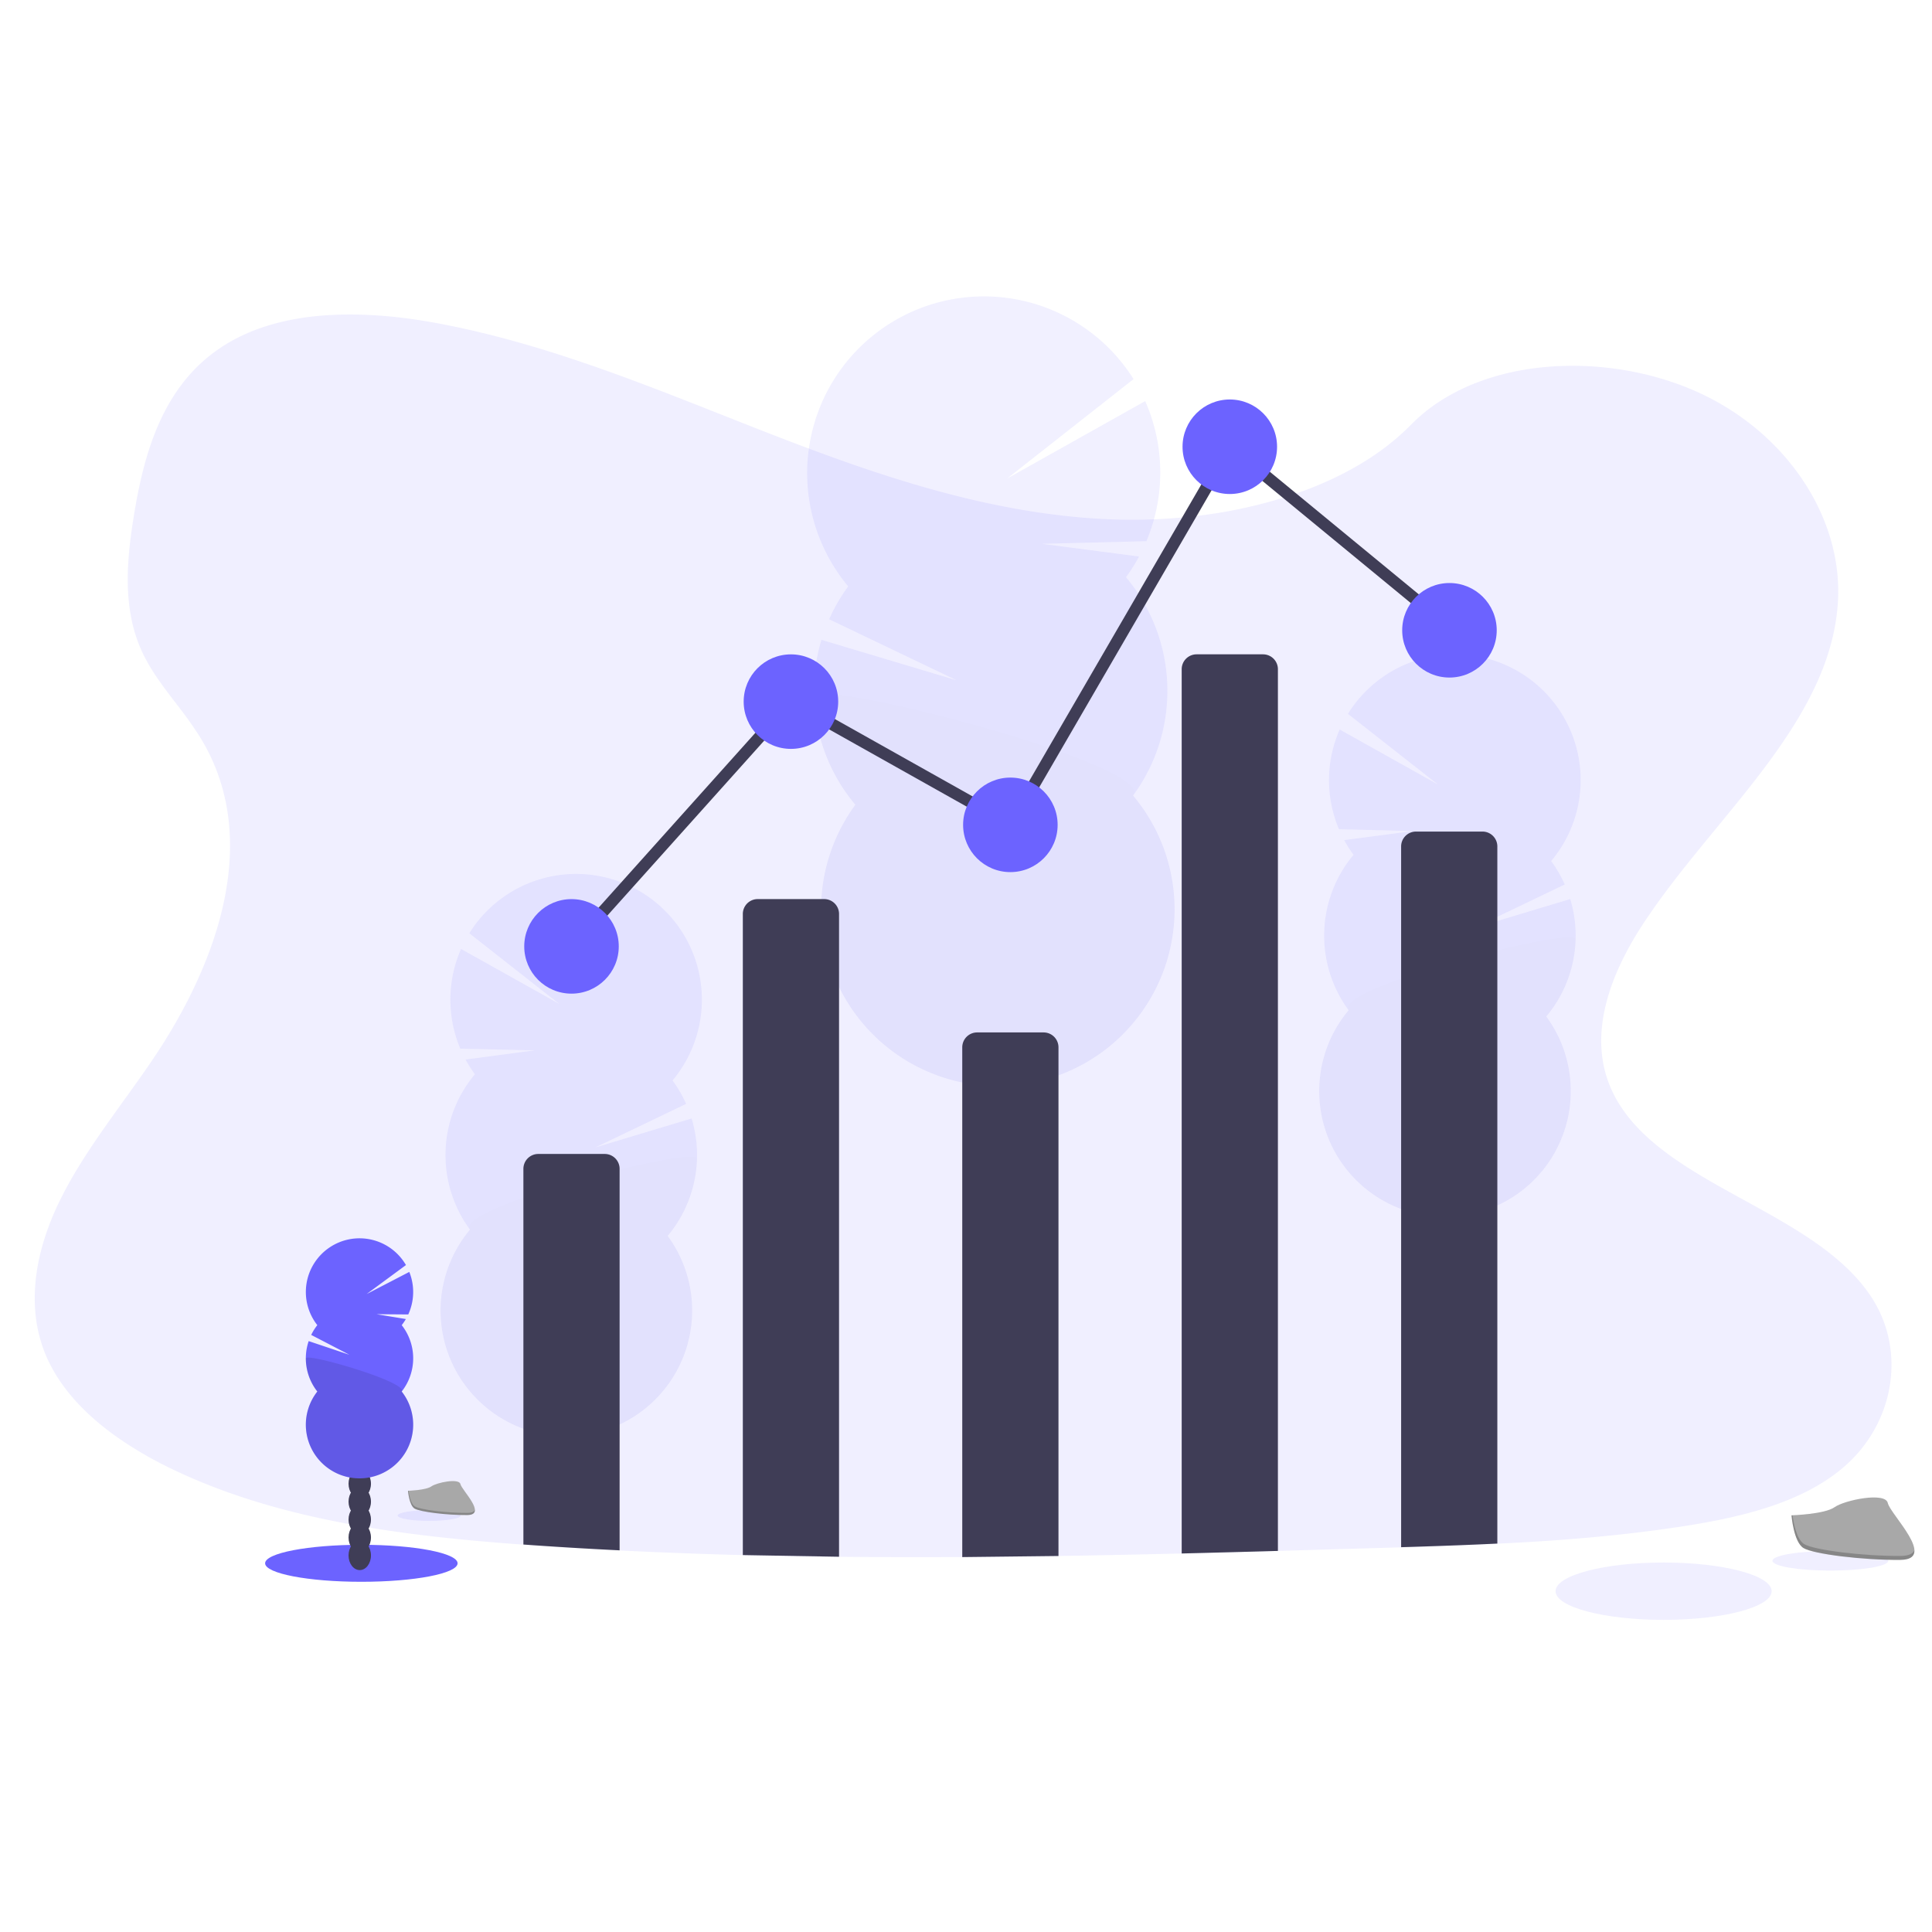 <svg
   xmlns:dc="http://purl.org/dc/elements/1.1/"
   xmlns:cc="http://creativecommons.org/ns#"
   xmlns:rdf="http://www.w3.org/1999/02/22-rdf-syntax-ns#"
   xmlns:svg="http://www.w3.org/2000/svg"
   xmlns="http://www.w3.org/2000/svg"
   version="1.1"
   viewBox="0 0 784.41 784.41"
   height="784.41"
   width="784.41"
   data-name="Layer 1"
   id="b43bf247-fd00-4c66-86de-2f4e4870ba29">
  <defs
     id="defs9">
    <linearGradient
       gradientUnits="userSpaceOnUse"
       gradientTransform="matrix(-1,0,0,1,2040,0)"
       y2="609.55"
       x2="1147.32"
       y1="609.55"
       x1="990.77"
       id="e697e668-bf6d-4d5c-9412-9fae30629717">
      <stop
         id="stop2"
         stop-opacity="0.25"
         stop-color="gray"
         offset="0" />
      <stop
         id="stop4"
         stop-opacity="0.12"
         stop-color="gray"
         offset="0.54" />
      <stop
         id="stop6"
         stop-opacity="0.1"
         stop-color="gray"
         offset="1" />
    </linearGradient>
  </defs>
  <title
     id="title11">visual data</title>
  <ellipse
     style="opacity:0.1;fill:#6c63ff;stroke-width:0.685"
     id="ellipse13"
     ry="11.644"
     rx="43.861"
     cy="646.039"
     cx="675.439" />
  <path
     style="opacity:0.1;fill:#6c63ff;stroke-width:0.685"
     id="path15"
     d="m 747.774,596.332 c -16.688,13.844 -40.434,19.573 -63.399,23.191 l -3.865,0.589 c -23.986,3.577 -48.24,5.483 -72.576,6.641 -13.021,0.63 -26.042,1.076 -39.063,1.473 l -10.204,0.302 q -19.874,0.589 -39.824,1.158 -19.532,0.555 -39.063,1.042 -25.014,0.61 -50.029,1.014 -19.532,0.308 -39.063,0.425 -25.021,0.144 -50.029,-0.096 -19.545,-0.199 -39.063,-0.685 -25.028,-0.644 -50.029,-1.885 -16.969,-0.829 -33.917,-1.994 l -5.147,-0.363 c -48.5,-3.495 -97.871,-9.766 -140.313,-29.585 l -1.144,-0.541 c -0.569,-0.267 -1.138,-0.535 -1.706,-0.816 A 153.588,153.588 0 0 1 47.025,583.119 C 34.477,574.169 24.115,563.245 18.639,550.286 10.059,529.959 14.596,507.11 24.396,487.236 c 9.8,-19.874 24.514,-37.816 37.24,-56.532 3.728,-5.483 7.264,-11.171 10.554,-17.003 20.56,-36.576 30.757,-78.901 9.204,-114.147 a 156.651,156.651 0 0 0 -9.204,-13.021 c -5.256,-6.853 -10.602,-13.706 -14.214,-21.293 -8.423,-17.654 -6.613,-37.508 -3.543,-56.368 4.112,-25.076 11.65,-52.084 35.212,-67.751 24.445,-16.27 59.143,-15.447 89.483,-9.595 47.171,9.039 90.709,27.961 134.659,45.026 43.95,17.065 89.99,32.669 138.312,34.348 a 220.735,220.735 0 0 0 31.1,-1.131 v 0 a 197.243,197.243 0 0 0 40.516,-8.532 c 19.018,-6.264 36.322,-15.687 49.151,-28.784 27.516,-27.995 79.223,-30.113 116.505,-13.206 35.575,16.132 58.581,50.275 56.882,84.377 -1.933,37.96 -30.36,69.17 -56.409,101.181 -3.159,3.879 -6.278,7.772 -9.314,11.692 q -2.543,3.283 -4.989,6.579 v 0 c -2.858,3.879 -5.62,7.778 -8.224,11.726 -13.309,20.238 -22.718,44.546 -13.556,66.394 5.14,12.233 14.947,21.567 26.769,29.716 26.488,18.25 63.05,30.531 79.497,56.08 14.172,22.019 8.923,51.742 -12.254,69.341 z" />
  <g
     transform="matrix(0.685,0,0,0.685,14.102,120.109)"
     style="opacity:0.1"
     id="g31">
    <path
       style="fill:#3f3d56"
       id="path17"
       transform="translate(-43.21,-57.79)"
       d="m 598.71,607.14 q 0.06,1.41 0.21,2.76 11.67,-4.65 22.91,-10 a 18.57,18.57 0 0 0 10.59,-5.18 c 2.19,-1.1 4.37,-2.25 6.53,-3.4 a 26.82,26.82 0 0 0 -1.66,-3 c -4.21,-6.65 -10.61,-10.81 -17.66,-10.58 -7.05,0.23 -13.15,4.8 -16.92,11.69 a 34.46,34.46 0 0 0 -4,17.71 z" />
    <path
       style="fill:#3f3d56"
       id="path19"
       transform="translate(-43.21,-57.79)"
       d="m 597.56,572.17 a 34.57,34.57 0 0 0 5.15,17.32 c 4.22,6.63 10.62,10.79 17.67,10.56 0.49,0 1,-0.07 1.45,-0.11 a 18.57,18.57 0 0 0 10.59,-5.18 25.47,25.47 0 0 0 4.87,-6.38 35.82,35.82 0 0 0 -1.14,-35 c -4.22,-6.65 -10.62,-10.81 -17.67,-10.58 -7.05,0.23 -13.14,4.8 -16.91,11.69 a 34.47,34.47 0 0 0 -4.01,17.68 z" />
    <ellipse
       style="fill:#3f3d56"
       id="ellipse21"
       transform="rotate(-1.88,-1164.773,1824.132)"
       ry="28.63"
       rx="21.87"
       cy="536.48"
       cx="618.28" />
    <ellipse
       style="fill:#3f3d56"
       id="ellipse23"
       transform="rotate(-1.88,-1165.721,1789.062)"
       ry="28.63"
       rx="21.87"
       cy="501.51"
       cx="617.13" />
    <ellipse
       style="fill:#3f3d56"
       id="ellipse25"
       transform="rotate(-1.88,-1166.98,1754.292)"
       ry="28.63"
       rx="21.87"
       cy="466.54"
       cx="615.99" />
    <path
       style="fill:#6c63ff"
       id="path27"
       transform="translate(-43.21,-57.79)"
       d="m 690,224.56 a 104.08,104.08 0 0 0 7.74,-12.25 l -57.74,-7.54 62.12,-1.58 a 104.89,104.89 0 0 0 -0.72,-83 l -81.91,45.95 75,-59 A 104.75,104.75 0 1 0 525.38,230 105.16,105.16 0 0 0 514.07,249.48 l 75.81,36.28 -80.36,-24.06 A 104.8,104.8 0 0 0 529.63,359.45 104.74,104.74 0 1 0 694.19,354 104.77,104.77 0 0 0 690,224.56 Z" />
    <path
       style="opacity:0.1"
       id="path29"
       transform="translate(-43.21,-57.79)"
       d="m 505.1,295.42 a 104.26,104.26 0 0 0 24.53,64 A 104.74,104.74 0 1 0 694.19,354 C 707.64,335.74 504.72,283.67 505.1,295.42 Z" />
  </g>
  <g
     transform="matrix(0.685,0,0,0.685,14.102,120.109)"
     style="opacity:0.1"
     id="g47">
    <path
       style="fill:#3f3d56"
       id="path33"
       transform="translate(-43.21,-57.79)"
       d="m 369.39,791.35 c 0,0.66 -0.07,1.32 -0.15,2 q -8.3,-3.3 -16.31,-7.07 a 13.21,13.21 0 0 1 -7.54,-3.67 q -2.34,-1.19 -4.65,-2.42 a 18.9,18.9 0 0 1 1.18,-2.12 c 3,-4.74 7.54,-7.7 12.56,-7.54 5.02,0.16 9.36,3.4 12,8.3 a 24.5,24.5 0 0 1 2.91,12.52 z" />
    <path
       style="fill:#3f3d56"
       id="path35"
       transform="translate(-43.21,-57.79)"
       d="m 370.17,766.46 a 24.59,24.59 0 0 1 -3.64,12.33 c -3,4.72 -7.55,7.69 -12.56,7.53 l -1,-0.08 a 13.21,13.21 0 0 1 -7.54,-3.67 18,18 0 0 1 -3.47,-4.54 25.53,25.53 0 0 1 0.78,-24.89 c 3,-4.74 7.55,-7.7 12.56,-7.54 5.01,0.16 9.36,3.4 12.05,8.3 a 24.5,24.5 0 0 1 2.82,12.56 z" />
    <ellipse
       style="fill:#3f3d56"
       id="ellipse37"
       transform="rotate(-88.19,304.008,734.493)"
       ry="15.56"
       rx="20.37"
       cy="741.08"
       cx="355.4" />
    <ellipse
       style="fill:#3f3d56"
       id="ellipse39"
       transform="rotate(-88.19,304.789,709.606)"
       ry="15.56"
       rx="20.37"
       cy="716.19"
       cx="356.18" />
    <ellipse
       style="fill:#3f3d56"
       id="ellipse41"
       transform="rotate(-88.19,305.575,684.715)"
       ry="15.56"
       rx="20.37"
       cy="691.3"
       cx="356.97" />
    <path
       style="fill:#6c63ff"
       id="path43"
       transform="translate(-43.21,-57.79)"
       d="m 304.12,519.17 a 75.81,75.81 0 0 1 -5.53,-8.71 l 41.08,-5.46 -44.21,-1 a 74.64,74.64 0 0 1 0.44,-59.08 l 58.33,32.63 -53.42,-41.95 a 74.54,74.54 0 1 1 120.42,87.26 74.43,74.43 0 0 1 8.07,13.86 l -53.92,25.88 57.17,-17.2 a 74.65,74.65 0 0 1 -14.22,69.6 74.54,74.54 0 1 1 -117.12,-3.7 74.54,74.54 0 0 1 2.91,-92.12 z" />
    <path
       style="opacity:0.1"
       id="path45"
       transform="translate(-43.21,-57.79)"
       d="M 435.72,569.43 A 74.27,74.27 0 0 1 418.33,615 74.54,74.54 0 1 1 301.21,611.3 c -9.59,-13 134.79,-50.24 134.51,-41.87 z" />
  </g>
  <g
     transform="matrix(0.685,0,0,0.685,14.102,120.109)"
     style="opacity:0.1"
     id="g63">
    <path
       style="fill:#3f3d56"
       id="path49"
       transform="translate(-43.21,-57.79)"
       d="m 890.16,661.3 c 0,0.67 -0.07,1.32 -0.14,2 q -8.31,-3.3 -16.31,-7.07 a 13.26,13.26 0 0 1 -7.55,-3.67 c -1.55,-0.79 -3.11,-1.6 -4.65,-2.42 a 20.63,20.63 0 0 1 1.18,-2.12 c 3,-4.74 7.54,-7.7 12.56,-7.54 5.02,0.16 9.36,3.4 12,8.3 a 24.5,24.5 0 0 1 2.91,12.52 z" />
    <path
       style="fill:#3f3d56"
       id="path51"
       transform="translate(-43.21,-57.79)"
       d="m 891,636.41 a 24.59,24.59 0 0 1 -3.65,12.33 c -3,4.72 -7.54,7.69 -12.56,7.53 l -1,-0.08 a 13.26,13.26 0 0 1 -7.55,-3.67 18.32,18.32 0 0 1 -3.47,-4.54 25.53,25.53 0 0 1 0.78,-24.89 c 3,-4.73 7.55,-7.7 12.56,-7.54 5.01,0.16 9.37,3.4 12.05,8.3 a 24.5,24.5 0 0 1 2.84,12.56 z" />
    <ellipse
       style="fill:#3f3d56"
       id="ellipse53"
       transform="rotate(-88.19,824.791,604.421)"
       ry="15.56"
       rx="20.37"
       cy="611.03"
       cx="876.17" />
    <ellipse
       style="fill:#3f3d56"
       id="ellipse55"
       transform="rotate(-88.19,825.582,579.535)"
       ry="15.56"
       rx="20.37"
       cy="586.14"
       cx="876.96" />
    <ellipse
       style="fill:#3f3d56"
       id="ellipse57"
       transform="rotate(-88.19,826.363,554.648)"
       ry="15.56"
       rx="20.37"
       cy="561.26"
       cx="877.74" />
    <path
       style="fill:#6c63ff"
       id="path59"
       transform="translate(-43.21,-57.79)"
       d="m 824.89,389.12 a 73.57,73.57 0 0 1 -5.52,-8.71 l 41.08,-5.41 -44.21,-1.07 a 74.7,74.7 0 0 1 0.43,-59.08 L 875,347.48 821.58,305.55 a 74.55,74.55 0 1 1 120.42,87.26 74.39,74.39 0 0 1 8.06,13.86 l -53.92,25.88 57.17,-17.2 a 74.57,74.57 0 0 1 -14.22,69.59 74.53,74.53 0 1 1 -117.09,-3.7 74.54,74.54 0 0 1 2.91,-92.12 z" />
    <path
       style="opacity:0.1"
       id="path61"
       transform="translate(-43.21,-57.79)"
       d="M 956.5,439.38 A 74.2,74.2 0 0 1 939.1,484.94 74.53,74.53 0 1 1 822,481.24 C 812.4,468.25 956.76,431 956.5,439.38 Z" />
  </g>
  <ellipse
     style="fill:#6c63ff;stroke-width:0.685"
     id="ellipse65"
     ry="7.511"
     rx="39.07"
     cy="634.71"
     cx="146.712" />
  <ellipse
     style="fill:#3f3d56;stroke-width:0.685"
     id="ellipse67"
     ry="5.955"
     rx="4.551"
     cy="631.517"
     cx="146.061" />
  <ellipse
     style="fill:#3f3d56;stroke-width:0.685"
     id="ellipse69"
     ry="5.955"
     rx="4.551"
     cy="624.239"
     cx="146.061" />
  <ellipse
     style="fill:#3f3d56;stroke-width:0.685"
     id="ellipse71"
     ry="5.955"
     rx="4.551"
     cy="616.961"
     cx="146.061" />
  <ellipse
     style="fill:#3f3d56;stroke-width:0.685"
     id="ellipse73"
     ry="5.955"
     rx="4.551"
     cy="609.682"
     cx="146.061" />
  <ellipse
     style="fill:#3f3d56;stroke-width:0.685"
     id="ellipse75"
     ry="5.955"
     rx="4.551"
     cy="602.404"
     cx="146.061" />
  <ellipse
     style="fill:#3f3d56;stroke-width:0.685"
     id="ellipse77"
     ry="5.955"
     rx="4.551"
     cy="595.126"
     cx="146.061" />
  <ellipse
     style="fill:#3f3d56;stroke-width:0.685"
     id="ellipse79"
     ry="5.955"
     rx="4.551"
     cy="587.848"
     cx="146.061" />
  <path
     style="fill:#6c63ff;stroke-width:0.685"
     id="path81"
     d="m 163.092,538.039 a 22.15,22.15 0 0 0 1.693,-2.495 l -11.952,-1.967 12.925,0.103 a 21.855,21.855 0 0 0 0.418,-17.27 l -17.346,8.998 15.995,-11.781 a 21.793,21.793 0 1 0 -35.993,24.391 21.93,21.93 0 0 0 -2.481,3.975 l 15.516,8.059 -16.544,-5.551 a 21.807,21.807 0 0 0 3.509,20.464 21.793,21.793 0 1 0 34.266,0 21.807,21.807 0 0 0 0,-26.947 z" />
  <path
     style="opacity:0.1;stroke-width:0.685"
     id="path83"
     d="m 124.172,551.512 a 21.704,21.704 0 0 0 4.66,13.473 21.793,21.793 0 1 0 34.266,0 c 2.913,-3.708 -38.926,-15.92 -38.926,-13.473 z" />
  <path
     style="fill:#3f3d56;stroke-width:0.685"
     id="path85"
     d="m 251.567,474.564 v 154.883 q -16.969,-0.829 -33.917,-1.994 l -5.147,-0.363 V 474.564 a 6.045,6.045 0 0 1 6.045,-6.045 h 26.974 a 6.045,6.045 0 0 1 6.045,6.045 z" />
  <path
     style="fill:#3f3d56;stroke-width:0.685"
     id="path87"
     d="M 301.595,631.373 V 371.081 a 6.045,6.045 0 0 1 6.045,-6.045 h 26.974 a 6.045,6.045 0 0 1 6.045,6.045 v 260.971 z" />
  <path
     style="fill:#3f3d56;stroke-width:0.685"
     id="path89"
     d="M 390.687,632.188 V 425.221 a 6.045,6.045 0 0 1 6.045,-6.045 h 26.974 a 6.045,6.045 0 0 1 6.045,6.045 v 206.522 z" />
  <path
     style="fill:#3f3d56;stroke-width:0.685"
     id="path91"
     d="m 518.842,271.709 v 357.978 q -19.532,0.555 -39.063,1.042 V 271.709 a 6.045,6.045 0 0 1 6.045,-6.045 h 26.974 a 6.045,6.045 0 0 1 6.045,6.045 z" />
  <path
     style="fill:#3f3d56;stroke-width:0.685"
     id="path93"
     d="m 607.934,343.668 v 283.038 c -13.021,0.63 -26.042,1.076 -39.063,1.473 V 343.668 a 6.045,6.045 0 0 1 6.045,-6.045 h 26.974 a 6.045,6.045 0 0 1 6.045,6.045 z" />
  <polyline
     transform="matrix(0.685,0,0,0.685,14.102,120.109)"
     style="fill:none;stroke:#3f3d56;stroke-width:7;stroke-linecap:round;stroke-miterlimit:10"
     id="polyline95"
     stroke-miterlimit="10"
     points="318.5 385.41 448.5 240.41 578.5 313.41 708.5 89.41 838.5 196.41" />
  <circle
     style="fill:#6c63ff;stroke-width:0.685"
     id="circle97"
     r="19.189"
     cy="384.239"
     cx="232.035" />
  <circle
     style="fill:#6c63ff;stroke-width:0.685"
     id="circle99"
     r="19.189"
     cy="284.867"
     cx="321.127" />
  <circle
     style="fill:#6c63ff;stroke-width:0.685"
     id="circle101"
     r="19.189"
     cy="334.896"
     cx="410.219" />
  <circle
     style="fill:#6c63ff;stroke-width:0.685"
     id="circle103"
     r="19.189"
     cy="181.383"
     cx="499.311" />
  <circle
     style="fill:#6c63ff;stroke-width:0.685"
     id="circle105"
     r="19.189"
     cy="255.902"
     cx="588.496" />
  <ellipse
     style="opacity:0.1;fill:#6c63ff;stroke-width:0.685"
     id="ellipse107"
     ry="2.166"
     rx="12.802"
     cy="615.329"
     cx="174.249" />
  <path
     style="fill:#a8a8a8;stroke-width:0.685"
     id="path109"
     d="m 165.655,605.276 c 0,0 7.299,-0.226 9.499,-1.796 2.2,-1.569 11.232,-3.427 11.781,-0.925 0.548,2.501 10.965,12.5 2.741,12.569 -8.224,0.069 -19.155,-1.288 -21.348,-2.625 -2.193,-1.336 -2.673,-7.223 -2.673,-7.223 z" />
  <path
     style="opacity:0.2;stroke-width:0.685"
     id="path111"
     d="m 189.805,614.247 c -8.224,0.069 -19.148,-1.282 -21.348,-2.618 -1.672,-1.021 -2.337,-4.674 -2.563,-6.36 h -0.24 c 0,0 0.459,5.887 2.659,7.223 2.2,1.336 13.103,2.693 21.348,2.625 2.378,0 3.2,-0.864 3.152,-2.118 -0.329,0.761 -1.234,1.234 -3.009,1.247 z" />
  <ellipse
     style="opacity:0.1;fill:#6c63ff;stroke-width:0.685"
     id="ellipse113"
     ry="3.975"
     rx="23.513"
     cy="633.696"
     cx="743.149" />
  <path
     style="fill:#a8a8a8;stroke-width:0.685"
     id="path115"
     d="m 727.379,615.227 c 0,0 13.412,-0.411 17.455,-3.29 4.043,-2.878 20.628,-6.312 21.629,-1.7 1.001,4.612 20.162,22.958 5.017,23.082 -15.146,0.123 -35.184,-2.358 -39.221,-4.797 -4.037,-2.44 -4.88,-13.295 -4.88,-13.295 z" />
  <path
     style="opacity:0.2;stroke-width:0.685"
     id="path117"
     d="m 771.733,631.716 c -15.146,0.123 -35.184,-2.358 -39.221,-4.797 -3.07,-1.871 -4.297,-8.587 -4.708,-11.65 h -0.445 c 0,0 0.85,10.821 4.88,13.275 4.03,2.453 24.082,4.941 39.221,4.797 4.372,0 5.88,-1.59 5.798,-3.893 -0.61,1.371 -2.275,2.241 -5.524,2.268 z" />
</svg>

